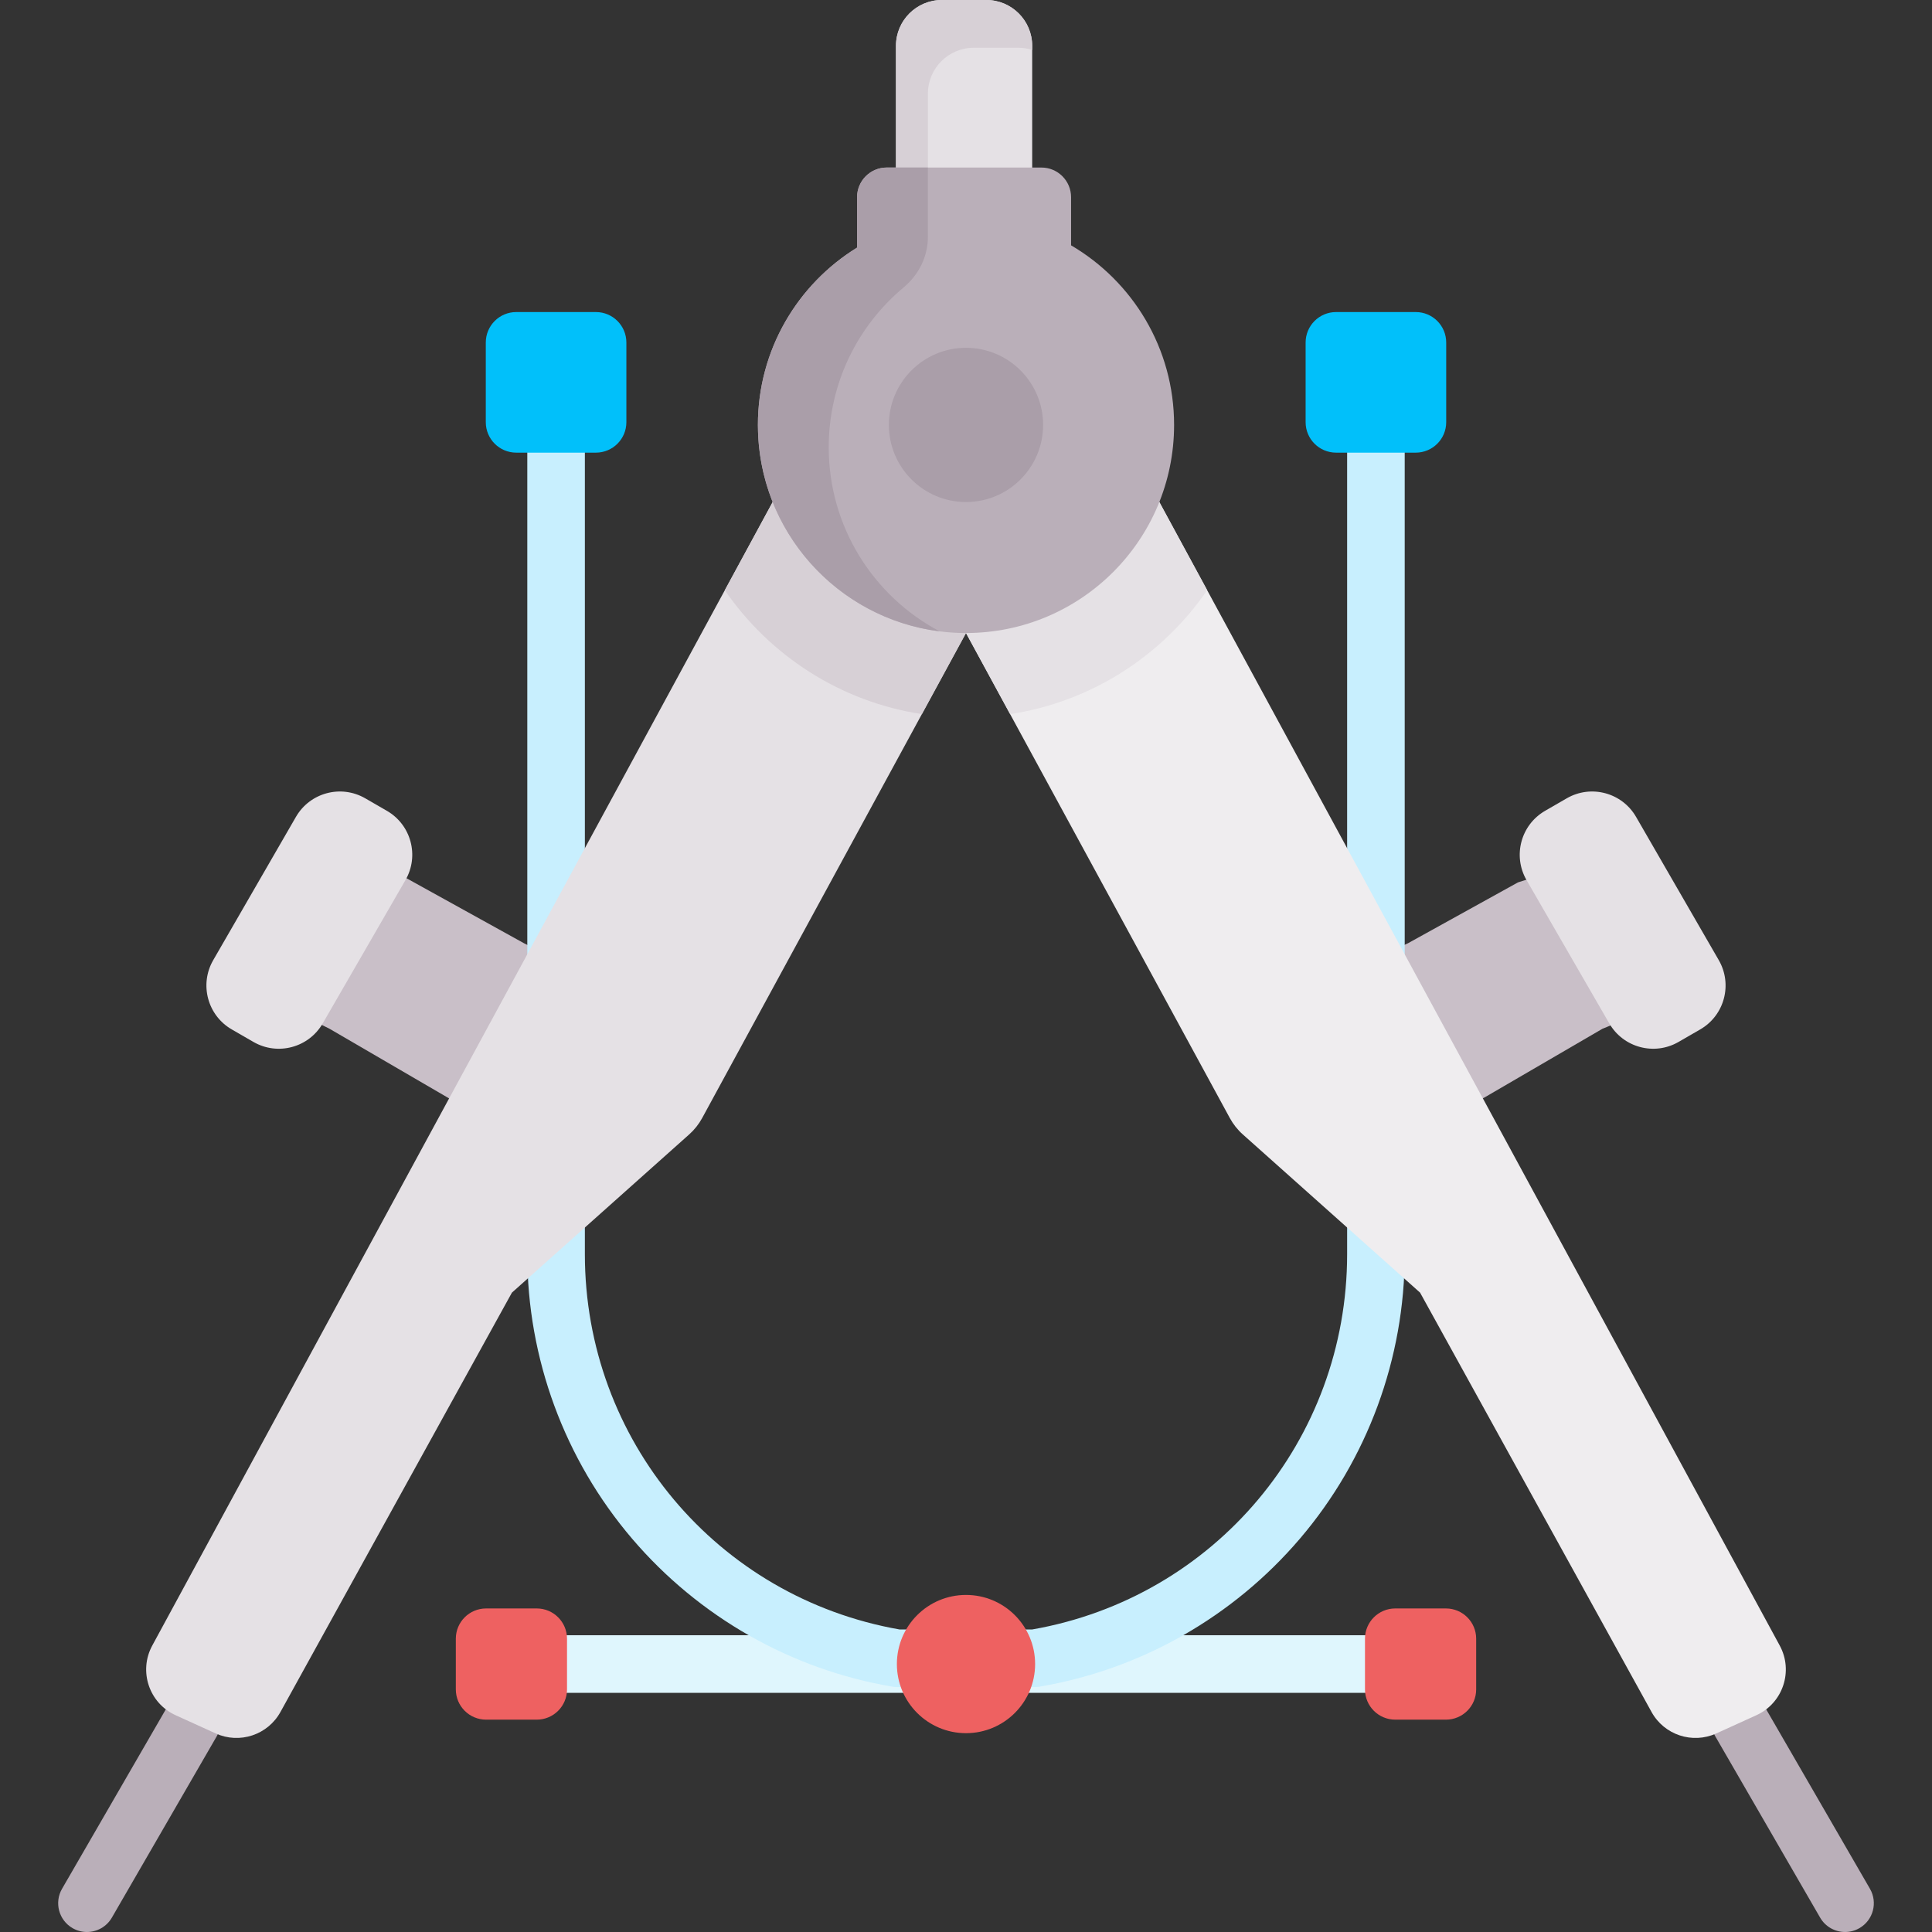 <svg id="Capa_1" enable-background="new 0 0 503.364 503.364" height="512" viewBox="0 0 503.364 503.364" width="512" xmlns="http://www.w3.org/2000/svg"><rect x="0" y="0" width="503.364" height="503.364" fill="#333333" stroke="none"/><g><g><path d="m243.674 441.053h-104.943c-4.143 0-7.5-3.357-7.5-7.5s3.357-7.5 7.5-7.5h104.943c4.143 0 7.5 3.357 7.5 7.5s-3.357 7.5-7.5 7.5z" fill="#dff6fd"/></g><g><path d="m366.633 441.053h-105.943c-4.143 0-7.5-3.357-7.5-7.5s3.357-7.5 7.5-7.5h105.943c4.143 0 7.5 3.357 7.5 7.5s-3.357 7.5-7.5 7.5z" fill="#dff6fd"/></g></g><path d="m417.508 268.033-30.657 17.854-30.051 15.498-21.869-40.968 31.905-14.661 28.656-15.855 22.016-7.068 18.712 37.584z" fill="#c9bfc8"/><path d="m107.871 229.901 28.657 15.855 29.761 15.242-23.908 40.387-25.868-15.498-30.657-17.854-17.054-8.428 20.194-40.155z" fill="#c9bfc8"/><path d="m358.482 91.432c-4.143 0-7.5 3.357-7.5 7.5v227.581.241c0 48.445-34.485 89.478-82.074 97.792h-34.516c-47.556-8.341-82.009-49.369-82.009-97.792v-227.822c0-4.143-3.357-7.5-7.5-7.5s-7.5 3.357-7.5 7.5v227.822c0 27.17 9.699 53.501 27.312 74.143 17.412 20.406 41.493 34.096 67.807 38.545.413.069.831.104 1.25.104h35.833c.007 0 .014.001.022.001.005 0 .011-.001.016-.001.384 0 .759-.038 1.128-.094.039-.006.076-.003.115-.01.067-.011.134-.027.201-.039.032-.006.065-.012.097-.019 26.197-4.502 50.163-18.159 67.509-38.488 17.612-20.642 27.312-46.973 27.312-74.143v-.241-227.58c-.003-4.143-3.361-7.5-7.503-7.5z" fill="#c8effe"/><g><path d="m480.716 503.364c-2.59 0-5.109-1.343-6.499-3.746l-27.236-47.099c-.028-.05-.057-.099-.084-.148l-33.74-61.519c-1.991-3.632-.662-8.19 2.97-10.183 3.634-1.989 8.19-.661 10.183 2.97l33.698 61.442 27.194 47.026c2.074 3.586.848 8.174-2.737 10.247-1.184.684-2.475 1.01-3.749 1.01z" fill="#baafb9"/></g><g><path d="m22.648 503.364c-1.274 0-2.565-.325-3.748-1.009-3.585-2.073-4.812-6.661-2.737-10.247l27.171-46.986 24.772-46.461c1.948-3.654 6.489-5.04 10.146-3.09 3.655 1.949 5.038 6.492 3.09 10.146l-24.833 46.575c-.041.076-.082.151-.126.227l-27.236 47.099c-1.39 2.403-3.91 3.746-6.499 3.746z" fill="#baafb9"/></g><path d="m268.928 65.65h-35.492v-53.703c0-6.598 5.348-11.947 11.946-11.947h11.599c6.598 0 11.947 5.349 11.947 11.947z" fill="#e5e1e5"/><path d="m241.759 24.392c0-6.598 5.349-11.947 11.947-11.947h11.599c1.264 0 2.48.199 3.623.563v-1.062c0-6.597-5.349-11.946-11.946-11.946h-11.6c-6.598 0-11.946 5.349-11.946 11.947v53.703h8.323z" fill="#d7d0d6"/><path d="m251.682 164.925-68.731 126.359c-.876 1.611-2.024 3.06-3.393 4.281l-46.185 41.22-60.305 109.258c-3.301 5.981-10.649 8.415-16.868 5.588l-10.444-4.747c-6.908-3.14-9.705-11.48-6.086-18.15l161.643-297.936 27.304-57.044 56.078 25.863z" fill="#e5e1e5"/><path d="m302.051 130.798 161.643 297.936c3.619 6.67.822 15.01-6.086 18.15l-10.444 4.747c-6.219 2.827-13.567.393-16.868-5.588l-60.305-109.258-46.185-41.22c-1.369-1.221-2.516-2.67-3.393-4.281l-68.731-126.359-29.377-60.637 57.26-30.533z" fill="#efedef"/><path d="m302.051 130.798-22.487-57.044-57.26 30.533 29.377 60.637 11.494 21.132c21.259-3.229 39.653-15.278 51.342-32.28z" fill="#e5e1e5"/><path d="m284.695 99.617-56.078-25.863-27.304 57.044-12.467 22.979c11.69 17.001 30.083 29.05 51.342 32.28l11.494-21.132z" fill="#d7d0d6"/><path d="m279.059 63.919v-12.542c0-4.268-3.46-7.727-7.727-7.727h-40.3c-4.268 0-7.727 3.459-7.727 7.727v13.134c-15.501 9.542-25.839 26.66-25.839 46.198 0 29.942 24.273 54.216 54.216 54.216s54.216-24.273 54.216-54.216c0-19.953-10.787-37.377-26.839-46.79z" fill="#baafb9"/><path d="m215.916 116.538c0-16.747 7.595-31.715 19.527-41.659 3.933-3.278 6.312-8.051 6.312-13.17v-18.059h-10.723c-4.268 0-7.727 3.46-7.727 7.727v13.134c-15.501 9.542-25.839 26.66-25.839 46.198 0 27.612 20.647 50.403 47.341 53.784-17.18-9.095-28.891-27.162-28.891-47.955z" fill="#aa9ea9"/><circle cx="251.682" cy="110.708" fill="#aa9ea9" r="20.09"/><path d="m105.639 229.303-21.552 37.328c-3.649 6.321-11.731 8.486-18.052 4.837l-5.646-3.26c-6.321-3.649-8.486-11.731-4.837-18.052l21.552-37.328c3.649-6.321 11.731-8.486 18.052-4.837l5.646 3.26c6.321 3.649 8.486 11.731 4.837 18.052z" fill="#e5e1e5"/><path d="m397.724 229.303 21.552 37.328c3.649 6.321 11.731 8.486 18.052 4.837l5.646-3.26c6.321-3.649 8.486-11.731 4.837-18.052l-21.552-37.328c-3.649-6.321-11.731-8.486-18.052-4.837l-5.646 3.26c-6.32 3.649-8.486 11.731-4.837 18.052z" fill="#e5e1e5"/><path d="m155.26 117.932h-20.756c-4.384 0-7.937-3.554-7.937-7.937v-20.756c0-4.384 3.554-7.937 7.937-7.937h20.756c4.384 0 7.937 3.554 7.937 7.937v20.756c0 4.383-3.554 7.937-7.937 7.937z" fill="#01c0fa"/><path d="m368.859 117.932h-20.756c-4.384 0-7.937-3.554-7.937-7.937v-20.756c0-4.384 3.554-7.937 7.937-7.937h20.756c4.384 0 7.937 3.554 7.937 7.937v20.756c0 4.383-3.553 7.937-7.937 7.937z" fill="#01c0fa"/><g fill="#ee6161"><circle cx="251.682" cy="433.553" r="18.008"/><path d="m139.846 448.039h-13.202c-4.355 0-7.885-3.53-7.885-7.885v-13.202c0-4.355 3.53-7.885 7.885-7.885h13.202c4.355 0 7.885 3.53 7.885 7.885v13.202c0 4.355-3.53 7.885-7.885 7.885z"/><path d="m363.517 448.039h13.202c4.355 0 7.885-3.53 7.885-7.885v-13.202c0-4.355-3.53-7.885-7.885-7.885h-13.202c-4.355 0-7.885 3.53-7.885 7.885v13.202c.001 4.355 3.531 7.885 7.885 7.885z"/></g></svg>